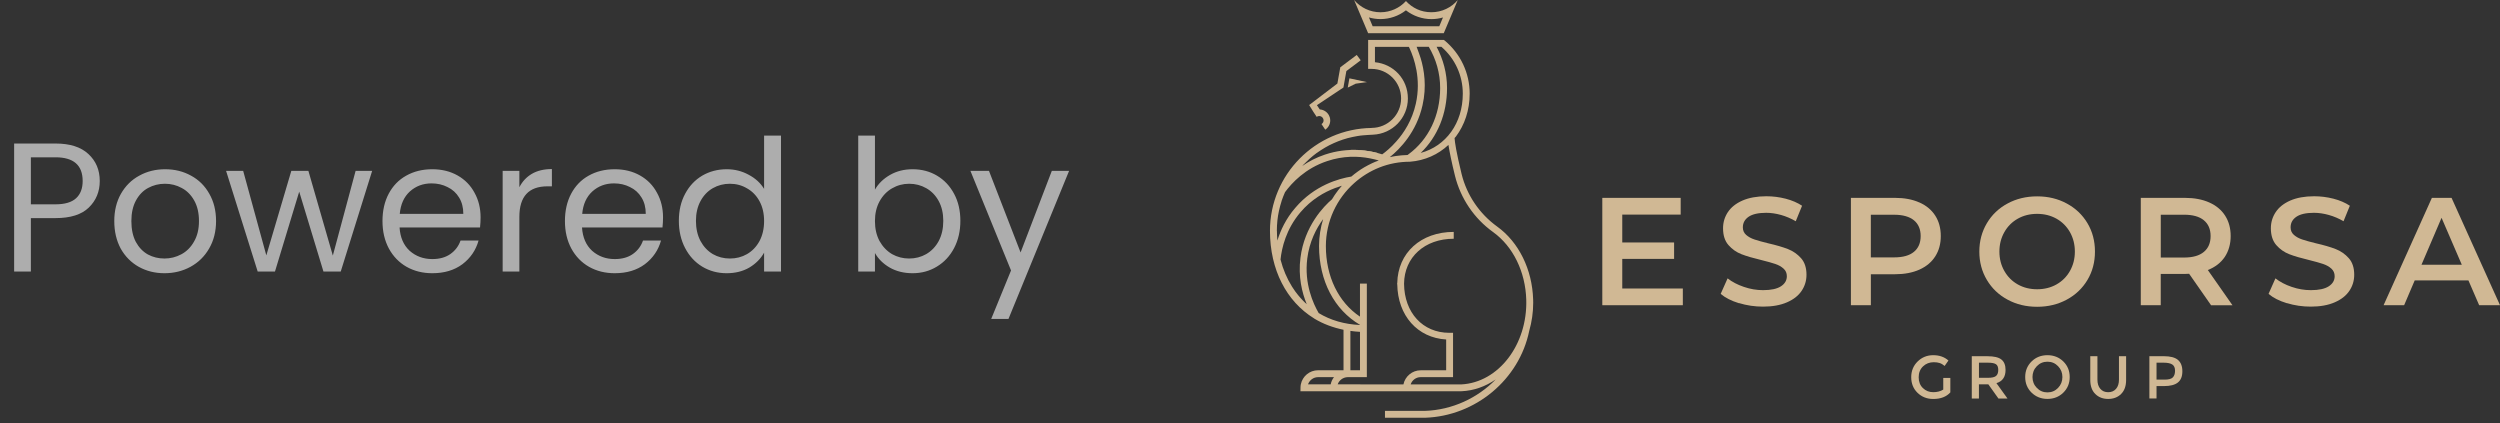 <svg width="313" height="53" viewBox="0 0 313 53" fill="none" xmlns="http://www.w3.org/2000/svg">
<rect x="0" y="0" width="313" height="53" fill="#333333" stroke="none"/>
<path opacity="0.6" d="M12.489 22.661C12.489 23.995 12.029 25.107 11.109 25.996C10.204 26.87 8.817 27.307 6.946 27.307H3.864V34H1.771V17.969H6.946C8.755 17.969 10.128 18.406 11.063 19.28C12.014 20.154 12.489 21.281 12.489 22.661ZM6.946 25.582C8.111 25.582 8.97 25.329 9.522 24.823C10.074 24.317 10.35 23.596 10.35 22.661C10.35 20.683 9.215 19.694 6.946 19.694H3.864V25.582H6.946ZM20.587 34.207C19.407 34.207 18.333 33.939 17.367 33.402C16.417 32.865 15.665 32.106 15.113 31.125C14.577 30.128 14.308 28.978 14.308 27.675C14.308 26.387 14.584 25.252 15.136 24.271C15.704 23.274 16.47 22.515 17.436 21.994C18.402 21.457 19.483 21.189 20.679 21.189C21.875 21.189 22.956 21.457 23.922 21.994C24.888 22.515 25.647 23.267 26.199 24.248C26.767 25.229 27.05 26.372 27.05 27.675C27.05 28.978 26.759 30.128 26.176 31.125C25.609 32.106 24.835 32.865 23.853 33.402C22.872 33.939 21.783 34.207 20.587 34.207ZM20.587 32.367C21.339 32.367 22.044 32.191 22.703 31.838C23.363 31.485 23.892 30.956 24.29 30.251C24.704 29.546 24.911 28.687 24.911 27.675C24.911 26.663 24.712 25.804 24.313 25.099C23.915 24.394 23.393 23.872 22.749 23.535C22.105 23.182 21.408 23.006 20.656 23.006C19.89 23.006 19.184 23.182 18.54 23.535C17.912 23.872 17.406 24.394 17.022 25.099C16.639 25.804 16.447 26.663 16.447 27.675C16.447 28.702 16.631 29.569 16.999 30.274C17.383 30.979 17.889 31.508 18.517 31.861C19.146 32.198 19.836 32.367 20.587 32.367ZM46.592 21.396L42.659 34H40.497L37.461 23.995L34.425 34H32.263L28.307 21.396H30.446L33.344 31.976L36.472 21.396H38.611L41.67 31.999L44.522 21.396H46.592ZM60.169 27.215C60.169 27.614 60.146 28.035 60.1 28.48H50.026C50.103 29.722 50.525 30.696 51.291 31.401C52.073 32.091 53.016 32.436 54.12 32.436C55.025 32.436 55.776 32.229 56.374 31.815C56.988 31.386 57.417 30.818 57.662 30.113H59.916C59.579 31.324 58.904 32.313 57.892 33.08C56.88 33.831 55.623 34.207 54.12 34.207C52.924 34.207 51.851 33.939 50.9 33.402C49.965 32.865 49.229 32.106 48.692 31.125C48.156 30.128 47.887 28.978 47.887 27.675C47.887 26.372 48.148 25.229 48.669 24.248C49.191 23.267 49.919 22.515 50.854 21.994C51.805 21.457 52.894 21.189 54.12 21.189C55.316 21.189 56.374 21.45 57.294 21.971C58.214 22.492 58.92 23.213 59.41 24.133C59.916 25.038 60.169 26.065 60.169 27.215ZM58.007 26.778C58.007 25.981 57.831 25.298 57.478 24.731C57.126 24.148 56.643 23.711 56.029 23.42C55.431 23.113 54.764 22.96 54.028 22.96C52.97 22.96 52.066 23.297 51.314 23.972C50.578 24.647 50.157 25.582 50.049 26.778H58.007ZM65.025 23.443C65.393 22.722 65.915 22.163 66.589 21.764C67.279 21.365 68.115 21.166 69.096 21.166V23.328H68.544C66.198 23.328 65.025 24.601 65.025 27.146V34H62.932V21.396H65.025V23.443ZM83.012 27.215C83.012 27.614 82.989 28.035 82.943 28.48H72.869C72.946 29.722 73.368 30.696 74.134 31.401C74.916 32.091 75.859 32.436 76.963 32.436C77.868 32.436 78.619 32.229 79.217 31.815C79.831 31.386 80.26 30.818 80.505 30.113H82.759C82.422 31.324 81.747 32.313 80.735 33.08C79.723 33.831 78.466 34.207 76.963 34.207C75.767 34.207 74.694 33.939 73.743 33.402C72.808 32.865 72.072 32.106 71.535 31.125C70.999 30.128 70.73 28.978 70.73 27.675C70.73 26.372 70.991 25.229 71.512 24.248C72.034 23.267 72.762 22.515 73.697 21.994C74.648 21.457 75.737 21.189 76.963 21.189C78.159 21.189 79.217 21.45 80.137 21.971C81.057 22.492 81.763 23.213 82.253 24.133C82.759 25.038 83.012 26.065 83.012 27.215ZM80.85 26.778C80.85 25.981 80.674 25.298 80.321 24.731C79.969 24.148 79.486 23.711 78.872 23.42C78.274 23.113 77.607 22.96 76.871 22.96C75.813 22.96 74.909 23.297 74.157 23.972C73.421 24.647 72.999 25.582 72.892 26.778H80.85ZM84.993 27.652C84.993 26.364 85.254 25.237 85.775 24.271C86.296 23.29 87.009 22.531 87.914 21.994C88.834 21.457 89.861 21.189 90.996 21.189C91.977 21.189 92.89 21.419 93.733 21.879C94.576 22.324 95.22 22.914 95.665 23.65V16.98H97.781V34H95.665V31.631C95.251 32.382 94.638 33.003 93.825 33.494C93.012 33.969 92.062 34.207 90.973 34.207C89.854 34.207 88.834 33.931 87.914 33.379C87.009 32.827 86.296 32.053 85.775 31.056C85.254 30.059 84.993 28.925 84.993 27.652ZM95.665 27.675C95.665 26.724 95.473 25.896 95.09 25.191C94.707 24.486 94.185 23.949 93.526 23.581C92.882 23.198 92.169 23.006 91.387 23.006C90.605 23.006 89.892 23.19 89.248 23.558C88.604 23.926 88.09 24.463 87.707 25.168C87.324 25.873 87.132 26.701 87.132 27.652C87.132 28.618 87.324 29.461 87.707 30.182C88.09 30.887 88.604 31.432 89.248 31.815C89.892 32.183 90.605 32.367 91.387 32.367C92.169 32.367 92.882 32.183 93.526 31.815C94.185 31.432 94.707 30.887 95.09 30.182C95.473 29.461 95.665 28.626 95.665 27.675ZM109.543 23.742C109.972 22.991 110.601 22.377 111.429 21.902C112.257 21.427 113.2 21.189 114.258 21.189C115.392 21.189 116.412 21.457 117.317 21.994C118.221 22.531 118.934 23.29 119.456 24.271C119.977 25.237 120.238 26.364 120.238 27.652C120.238 28.925 119.977 30.059 119.456 31.056C118.934 32.053 118.214 32.827 117.294 33.379C116.389 33.931 115.377 34.207 114.258 34.207C113.169 34.207 112.211 33.969 111.383 33.494C110.57 33.019 109.957 32.413 109.543 31.677V34H107.45V16.98H109.543V23.742ZM118.099 27.652C118.099 26.701 117.907 25.873 117.524 25.168C117.14 24.463 116.619 23.926 115.96 23.558C115.316 23.19 114.603 23.006 113.821 23.006C113.054 23.006 112.341 23.198 111.682 23.581C111.038 23.949 110.516 24.493 110.118 25.214C109.734 25.919 109.543 26.74 109.543 27.675C109.543 28.626 109.734 29.461 110.118 30.182C110.516 30.887 111.038 31.432 111.682 31.815C112.341 32.183 113.054 32.367 113.821 32.367C114.603 32.367 115.316 32.183 115.96 31.815C116.619 31.432 117.14 30.887 117.524 30.182C117.907 29.461 118.099 28.618 118.099 27.652ZM133.849 21.396L126.259 39.934H124.097L126.581 33.862L121.498 21.396H123.821L127.777 31.608L131.687 21.396H133.849Z" fill="white"/>
<path d="M168.992 18.775C170.277 18.816 171.389 19.059 172.22 19.321C172.288 19.273 172.366 19.205 172.445 19.145C171.505 18.902 170.325 18.718 168.992 18.771" fill="#D0B894"/>
<path d="M176.028 1.296C176.935 2 178.058 2.393 179.215 2.393C179.709 2.393 180.196 2.322 180.661 2.187L180.196 3.292H176.028C176.01 3.292 175.987 3.292 175.969 3.292H171.857L171.393 2.183C171.857 2.318 172.344 2.389 172.838 2.389C173.995 2.389 175.122 1.996 176.028 1.288M182.514 0C181.72 0.936 180.533 1.532 179.211 1.532C177.89 1.532 176.819 0.989 176.025 0.131C175.235 0.996 174.096 1.535 172.834 1.535C171.516 1.535 170.333 0.94 169.535 0L171.288 4.153H176.025H180.762L182.514 0Z" fill="#D0B894"/>
<path d="M183.117 48.989C183.117 48.989 183.126 48.985 183.13 48.981H183.113V48.989H183.117Z" fill="#D0B894"/>
<path d="M164.382 13.927L164.85 14.63C164.94 14.567 165.041 14.526 165.157 14.526C165.464 14.526 165.711 14.777 165.711 15.08C165.711 15.275 165.603 15.439 165.453 15.537L165.921 16.237C166.295 15.99 166.546 15.563 166.546 15.08C166.546 14.934 166.52 14.795 166.479 14.664C166.441 14.559 166.419 14.503 166.363 14.402C166.138 14.005 165.719 13.728 165.236 13.702L164.876 13.166L168.198 10.957L168.565 8.894L170.362 7.546L169.864 6.879L167.804 8.426L167.441 10.459L163.906 13.151L164.386 13.927H164.382Z" fill="#D0B894"/>
<path d="M168.944 9.807L171.146 10.279L169.731 10.477L168.738 10.968L168.944 9.807Z" fill="#D0B894"/>
<path d="M191.949 37.5C191.837 33.729 190.152 30.318 187.448 28.367C185.231 26.768 183.651 24.439 182.996 21.802C182.326 19.043 182.146 17.833 182.112 17.283L182.277 17.103C183.367 15.65 184.003 13.796 184.003 11.726C184.003 9.157 182.869 6.741 180.895 5.094L180.775 5H171.29V8.625H171.721C173.758 8.625 175.417 10.284 175.417 12.321C175.417 14.358 173.758 16.013 171.721 16.013V16.021C164.688 16.114 159 21.855 159 28.899C159 33.804 161.09 37.74 164.49 39.844C164.516 39.859 164.542 39.878 164.565 39.897C165.654 40.556 166.886 41.013 168.208 41.286V46.356H165.021C163.958 46.356 163.07 47.109 162.865 48.116C162.838 48.247 162.823 48.382 162.823 48.513V48.554L162.816 48.985H182.936C184.516 48.925 185.984 48.386 187.265 47.506C184.981 49.843 181.82 51.329 178.39 51.442H173.398V52.303H178.409C184.73 52.097 190.212 47.525 191.459 41.425C191.777 40.309 191.957 39.129 191.957 37.893C191.957 37.766 191.949 37.635 191.949 37.5ZM180.461 5.858C182.172 7.337 183.142 9.464 183.142 11.726C183.142 15.418 181.03 18.297 177.869 19.148C179.974 17.137 181.169 14.242 181.169 11.022C181.169 9.19 180.697 7.43 179.862 5.858H180.465H180.461ZM178.881 5.858C179.802 7.404 180.307 9.175 180.307 11.022C180.307 14.459 178.862 17.474 176.338 19.32L176.226 19.406C175.978 19.413 176.027 19.413 175.488 19.447C175.349 19.455 174.982 19.5 174.75 19.533C174.503 19.567 174.26 19.619 174.031 19.672C174.031 19.66 174.02 19.66 174.02 19.66C175.274 18.646 177.353 16.534 178.102 13.167C178.633 10.831 178.315 8.767 177.869 7.292C177.791 7.033 177.54 6.329 177.36 5.858H178.881ZM164.86 19.151C165.033 19.031 165.197 18.919 165.366 18.807C165.71 18.586 166.062 18.376 166.422 18.189C166.609 18.095 166.789 18.009 166.98 17.923C167.725 17.59 168.515 17.32 169.332 17.152C169.538 17.107 169.743 17.066 169.961 17.032C170.208 16.987 170.459 16.957 170.71 16.938C170.889 16.919 171.077 16.904 171.268 16.897C171.474 16.89 171.885 16.863 171.885 16.863C174.316 16.77 176.267 14.774 176.267 12.329C176.267 9.883 174.454 8.015 172.144 7.79V5.865H176.387C176.413 5.925 176.446 5.985 176.48 6.052C177.038 7.266 177.959 9.857 177.263 12.976C176.798 15.055 175.784 16.627 174.814 17.71C174.136 18.485 173.492 19.005 173.054 19.323C171.447 18.818 168.819 18.369 165.879 19.357C164.789 19.717 163.853 20.218 163.063 20.765C163.063 20.758 163.067 20.754 163.07 20.75C163.097 20.72 163.119 20.69 163.145 20.664C163.284 20.526 163.419 20.387 163.557 20.26C163.823 20.001 164.089 19.754 164.374 19.522C164.527 19.391 164.692 19.271 164.853 19.151M159.861 28.899C159.861 28.468 159.887 28.037 159.929 27.618C159.97 27.206 160.041 26.79 160.127 26.39C160.172 26.184 160.221 25.985 160.273 25.791C160.326 25.592 160.386 25.401 160.445 25.214C160.445 25.195 160.453 25.18 160.453 25.162C160.472 25.12 160.487 25.068 160.505 25.023C160.558 24.884 160.599 24.757 160.651 24.619C160.73 24.427 160.805 24.24 160.884 24.061C161.734 22.9 163.419 21.08 166.16 20.17C168.178 19.488 170.043 19.541 171.47 19.818C171.889 19.896 172.267 19.99 172.604 20.084H172.612C172.612 20.084 172.612 20.091 172.623 20.091C172.458 20.151 172.305 20.215 172.151 20.271C172.02 20.331 171.893 20.383 171.766 20.443C171.605 20.522 171.44 20.597 171.286 20.683C171.122 20.769 170.968 20.855 170.803 20.949C170.657 21.035 170.522 21.121 170.384 21.207C170.238 21.305 170.099 21.398 169.972 21.492C169.695 21.69 169.436 21.896 169.182 22.11H169.163C167.676 22.349 164.565 23.184 162.153 26.041C160.985 27.401 160.314 28.854 159.929 30.123C159.91 29.925 159.891 29.73 159.887 29.52C159.876 29.314 159.869 29.101 159.869 28.895M163.037 37.53C162.857 37.343 162.677 37.145 162.513 36.938C162.393 36.792 162.273 36.639 162.161 36.482C162.041 36.321 161.928 36.148 161.82 35.976C161.801 35.946 161.779 35.916 161.756 35.879C161.131 34.875 160.64 33.74 160.322 32.494C160.475 31.041 161.007 28.715 162.797 26.599C164.179 24.967 165.804 24.049 167.16 23.54C167.459 23.428 167.729 23.334 167.995 23.255H168.002C167.89 23.387 167.778 23.521 167.665 23.66C167.564 23.78 167.459 23.911 167.373 24.049C167.347 24.064 167.339 24.083 167.321 24.109C167.235 24.233 167.148 24.349 167.062 24.48C166.957 24.634 166.856 24.787 166.763 24.952C166.253 25.39 165.388 26.225 164.598 27.446C163.801 28.674 163.07 30.273 162.82 32.258C162.509 34.628 163.018 36.658 163.602 38.081C163.404 37.908 163.217 37.729 163.033 37.53M165.096 39.189C164.426 38.036 163.269 35.538 163.67 32.366C163.935 30.254 164.797 28.595 165.662 27.427C165.325 28.491 165.145 29.636 165.145 30.812C165.145 35.152 167.051 38.785 170.271 40.668V40.687C168.332 40.608 166.579 40.095 165.093 39.193M170.271 41.548V46.36H169.069V41.428C169.466 41.481 169.86 41.533 170.271 41.548ZM166.605 48.12H163.763C163.954 47.596 164.441 47.218 165.025 47.218H167.017C166.811 47.483 166.665 47.787 166.605 48.12ZM182.962 48.128H176.611C176.791 47.596 177.282 47.218 177.866 47.218H181.921V41.668H181.453C178.12 41.668 175.821 39.14 175.787 35.527C175.821 32.202 178.367 29.891 182.007 29.891V29.034C177.892 29.034 175.005 31.662 174.937 35.441H174.926V35.594H174.937C174.997 39.519 177.473 42.297 181.06 42.503V46.36H177.866C176.81 46.36 175.915 47.124 175.709 48.128L167.478 48.12C167.658 47.615 168.137 47.236 168.725 47.218H171.129V35.508H170.268V39.642C167.587 37.849 165.999 34.632 165.999 30.816C165.999 27.682 167.373 24.862 169.538 22.93C170.466 22.098 171.541 21.428 172.717 20.964C173.893 20.499 175.181 20.248 176.525 20.248C178.412 20.102 180.071 19.338 181.345 18.144C181.483 19.039 181.749 20.327 182.161 22.001C182.865 24.843 184.557 27.352 186.947 29.063C189.437 30.857 190.983 34.021 191.088 37.519C191.253 43.155 187.609 47.888 182.962 48.128Z" fill="#D0B894"/>
<path d="M210.69 36.12V38.213H200.609V24.773H210.42V26.867H203.107V30.357H209.597V32.413H203.107V36.12H210.69Z" fill="#D0B894"/>
<path d="M217.725 37.963C216.759 37.667 215.995 37.278 215.43 36.791L216.295 34.851C216.845 35.286 217.523 35.642 218.324 35.915C219.126 36.192 219.927 36.327 220.736 36.327C221.736 36.327 222.481 36.166 222.971 35.847C223.466 35.526 223.713 35.106 223.713 34.582C223.713 34.196 223.578 33.878 223.301 33.631C223.024 33.38 222.679 33.185 222.252 33.043C221.833 32.904 221.256 32.739 220.526 32.56C219.504 32.316 218.676 32.077 218.04 31.829C217.407 31.586 216.86 31.204 216.407 30.687C215.95 30.167 215.726 29.467 215.726 28.583C215.726 27.841 215.928 27.167 216.328 26.561C216.733 25.954 217.339 25.467 218.152 25.111C218.968 24.756 219.961 24.572 221.14 24.572C221.96 24.572 222.769 24.673 223.563 24.876C224.357 25.081 225.039 25.377 225.619 25.759L224.829 27.699C224.241 27.355 223.623 27.092 222.986 26.913C222.346 26.733 221.724 26.643 221.122 26.643C220.137 26.643 219.407 26.812 218.923 27.141C218.444 27.474 218.204 27.913 218.204 28.467C218.204 28.849 218.339 29.163 218.616 29.407C218.89 29.65 219.242 29.845 219.661 29.983C220.084 30.126 220.657 30.287 221.387 30.463C222.387 30.691 223.207 30.934 223.848 31.182C224.488 31.433 225.035 31.814 225.492 32.324C225.945 32.837 226.173 33.529 226.173 34.395C226.173 35.136 225.971 35.81 225.567 36.409C225.166 37.012 224.552 37.495 223.732 37.851C222.912 38.207 221.915 38.39 220.736 38.39C219.699 38.39 218.695 38.244 217.729 37.948" fill="#D0B894"/>
<path d="M240.31 25.346C241.175 25.732 241.834 26.282 242.294 26.998C242.755 27.717 242.987 28.567 242.987 29.552C242.987 30.537 242.755 31.375 242.294 32.098C241.834 32.817 241.171 33.371 240.31 33.757C239.445 34.143 238.43 34.334 237.269 34.334H234.232V38.213H231.734V24.773H237.265C238.426 24.773 239.445 24.964 240.306 25.35M239.621 31.533C240.186 31.072 240.467 30.409 240.467 29.555C240.467 28.702 240.186 28.039 239.621 27.578C239.059 27.118 238.231 26.885 237.145 26.885H234.228V32.225H237.145C238.235 32.225 239.059 31.997 239.621 31.533Z" fill="#D0B894"/>
<path d="M251.344 37.514C250.243 36.923 249.378 36.095 248.752 35.039C248.123 33.983 247.812 32.8 247.812 31.497C247.812 30.194 248.127 29.01 248.752 27.954C249.378 26.895 250.243 26.071 251.344 25.479C252.445 24.88 253.684 24.584 255.051 24.584C256.418 24.584 257.657 24.88 258.758 25.479C259.859 26.071 260.724 26.895 261.35 27.943C261.975 28.991 262.289 30.178 262.289 31.497C262.289 32.815 261.975 33.998 261.35 35.047C260.724 36.099 259.855 36.923 258.758 37.514C257.657 38.11 256.422 38.409 255.051 38.409C253.68 38.409 252.445 38.114 251.344 37.514ZM257.47 35.612C258.185 35.208 258.751 34.646 259.159 33.923C259.567 33.2 259.773 32.392 259.773 31.497C259.773 30.602 259.567 29.793 259.159 29.066C258.747 28.344 258.185 27.782 257.47 27.378C256.751 26.977 255.946 26.775 255.047 26.775C254.148 26.775 253.347 26.973 252.628 27.378C251.913 27.782 251.347 28.347 250.943 29.066C250.531 29.793 250.325 30.598 250.325 31.497C250.325 32.395 250.531 33.2 250.943 33.923C251.351 34.646 251.913 35.208 252.628 35.612C253.347 36.017 254.152 36.215 255.047 36.215C255.942 36.215 256.751 36.017 257.47 35.612Z" fill="#D0B894"/>
<path d="M276.824 38.213L274.079 34.277C273.963 34.289 273.787 34.296 273.558 34.296H270.525V38.213H268.027V24.773H273.558C274.723 24.773 275.738 24.964 276.603 25.35C277.468 25.736 278.127 26.286 278.587 27.002C279.048 27.721 279.28 28.57 279.28 29.559C279.28 30.548 279.029 31.439 278.539 32.173C278.044 32.899 277.34 33.446 276.419 33.806L279.509 38.221H276.82L276.824 38.213ZM275.921 27.575C275.359 27.114 274.532 26.882 273.446 26.882H270.529V32.244H273.446C274.536 32.244 275.359 32.008 275.921 31.54C276.487 31.072 276.767 30.409 276.767 29.555C276.767 28.702 276.487 28.039 275.921 27.578" fill="#D0B894"/>
<path d="M286.319 37.963C285.353 37.667 284.585 37.278 284.023 36.791L284.885 34.851C285.439 35.286 286.109 35.642 286.911 35.915C287.712 36.192 288.513 36.327 289.322 36.327C290.318 36.327 291.067 36.166 291.558 35.847C292.052 35.526 292.299 35.106 292.299 34.582C292.299 34.196 292.161 33.878 291.887 33.631C291.61 33.38 291.262 33.185 290.839 33.043C290.416 32.904 289.839 32.739 289.112 32.56C288.09 32.316 287.259 32.077 286.626 31.829C285.993 31.586 285.446 31.204 284.993 30.687C284.54 30.167 284.312 29.467 284.312 28.583C284.312 27.841 284.514 27.167 284.915 26.561C285.319 25.954 285.926 25.467 286.738 25.111C287.555 24.756 288.547 24.572 289.727 24.572C290.543 24.572 291.352 24.673 292.146 24.876C292.94 25.081 293.625 25.377 294.201 25.759L293.411 27.699C292.823 27.355 292.209 27.092 291.565 26.913C290.929 26.733 290.307 26.643 289.7 26.643C288.716 26.643 287.985 26.812 287.502 27.141C287.019 27.474 286.783 27.913 286.783 28.467C286.783 28.849 286.918 29.163 287.195 29.407C287.472 29.65 287.821 29.845 288.24 29.983C288.667 30.126 289.24 30.287 289.966 30.463C290.97 30.691 291.786 30.934 292.427 31.182C293.067 31.433 293.614 31.814 294.067 32.324C294.524 32.837 294.748 33.529 294.748 34.395C294.748 35.136 294.546 35.81 294.142 36.409C293.741 37.012 293.127 37.495 292.307 37.851C291.49 38.207 290.491 38.39 289.315 38.39C288.274 38.39 287.274 38.244 286.308 37.948" fill="#D0B894"/>
<path d="M309.046 35.103H302.324L300.998 38.211H298.426L304.473 24.771H306.934L313 38.211H310.39L309.046 35.103ZM308.218 33.145L305.683 27.269L303.17 33.145H308.218Z" fill="#D0B894"/>
<path d="M243.288 47.319H244.183V49.127C243.685 49.678 242.97 49.951 242.041 49.951C241.259 49.951 240.603 49.693 240.075 49.18C239.547 48.666 239.285 48.015 239.285 47.225C239.285 46.435 239.555 45.779 240.09 45.255C240.626 44.731 241.277 44.469 242.041 44.469C242.805 44.469 243.438 44.69 243.944 45.135L243.468 45.817C243.262 45.641 243.052 45.517 242.843 45.45C242.633 45.383 242.389 45.349 242.112 45.349C241.577 45.349 241.128 45.521 240.764 45.869C240.401 46.218 240.218 46.671 240.218 47.232C240.218 47.794 240.394 48.247 240.749 48.588C241.101 48.929 241.532 49.101 242.034 49.101C242.536 49.101 242.955 48.992 243.296 48.775V47.322L243.288 47.319Z" fill="#D0B894"/>
<path d="M251.095 46.318C251.095 47.191 250.713 47.741 249.953 47.97L251.338 49.895H250.204L248.938 48.116H247.762V49.895H246.867V44.6H248.837C249.646 44.6 250.222 44.734 250.571 45.008C250.919 45.281 251.095 45.715 251.095 46.318ZM249.908 47.067C250.091 46.91 250.181 46.659 250.181 46.315C250.181 45.97 250.088 45.73 249.9 45.603C249.713 45.476 249.38 45.408 248.901 45.408H247.766V47.303H248.878C249.384 47.303 249.724 47.225 249.908 47.067Z" fill="#D0B894"/>
<path d="M258.325 49.161C257.79 49.685 257.127 49.944 256.341 49.944C255.554 49.944 254.892 49.681 254.356 49.161C253.821 48.637 253.555 47.989 253.555 47.206C253.555 46.423 253.824 45.776 254.356 45.251C254.892 44.727 255.554 44.469 256.341 44.469C257.127 44.469 257.79 44.731 258.325 45.251C258.861 45.776 259.127 46.423 259.127 47.206C259.127 47.989 258.861 48.637 258.325 49.161ZM257.67 45.847C257.311 45.472 256.865 45.285 256.341 45.285C255.816 45.285 255.371 45.472 255.011 45.847C254.648 46.221 254.468 46.674 254.468 47.206C254.468 47.738 254.648 48.191 255.011 48.565C255.371 48.94 255.816 49.127 256.341 49.127C256.865 49.127 257.311 48.94 257.67 48.565C258.03 48.191 258.213 47.738 258.213 47.206C258.213 46.674 258.033 46.221 257.67 45.847Z" fill="#D0B894"/>
<path d="M262.961 48.681C263.205 48.966 263.531 49.105 263.946 49.105C264.362 49.105 264.688 48.962 264.931 48.681C265.174 48.401 265.294 48.015 265.294 47.532V44.6H266.189V47.569C266.189 48.333 265.98 48.917 265.56 49.329C265.141 49.741 264.605 49.947 263.946 49.947C263.287 49.947 262.752 49.741 262.332 49.329C261.913 48.917 261.703 48.329 261.703 47.569V44.6H262.598V47.532C262.598 48.015 262.718 48.401 262.961 48.681Z" fill="#D0B894"/>
<path d="M272.678 45.06C273.045 45.367 273.232 45.843 273.232 46.483C273.232 47.123 273.045 47.595 272.667 47.891C272.292 48.191 271.712 48.337 270.936 48.337H269.997V49.891H269.102V44.596H270.918C271.719 44.596 272.307 44.749 272.674 45.056L272.678 45.06ZM272.045 47.243C272.225 47.052 272.315 46.775 272.315 46.412C272.315 46.049 272.202 45.786 271.974 45.637C271.745 45.487 271.39 45.408 270.907 45.408H269.997V47.528H271.034C271.528 47.528 271.865 47.434 272.045 47.243Z" fill="#D0B894"/>
</svg>

